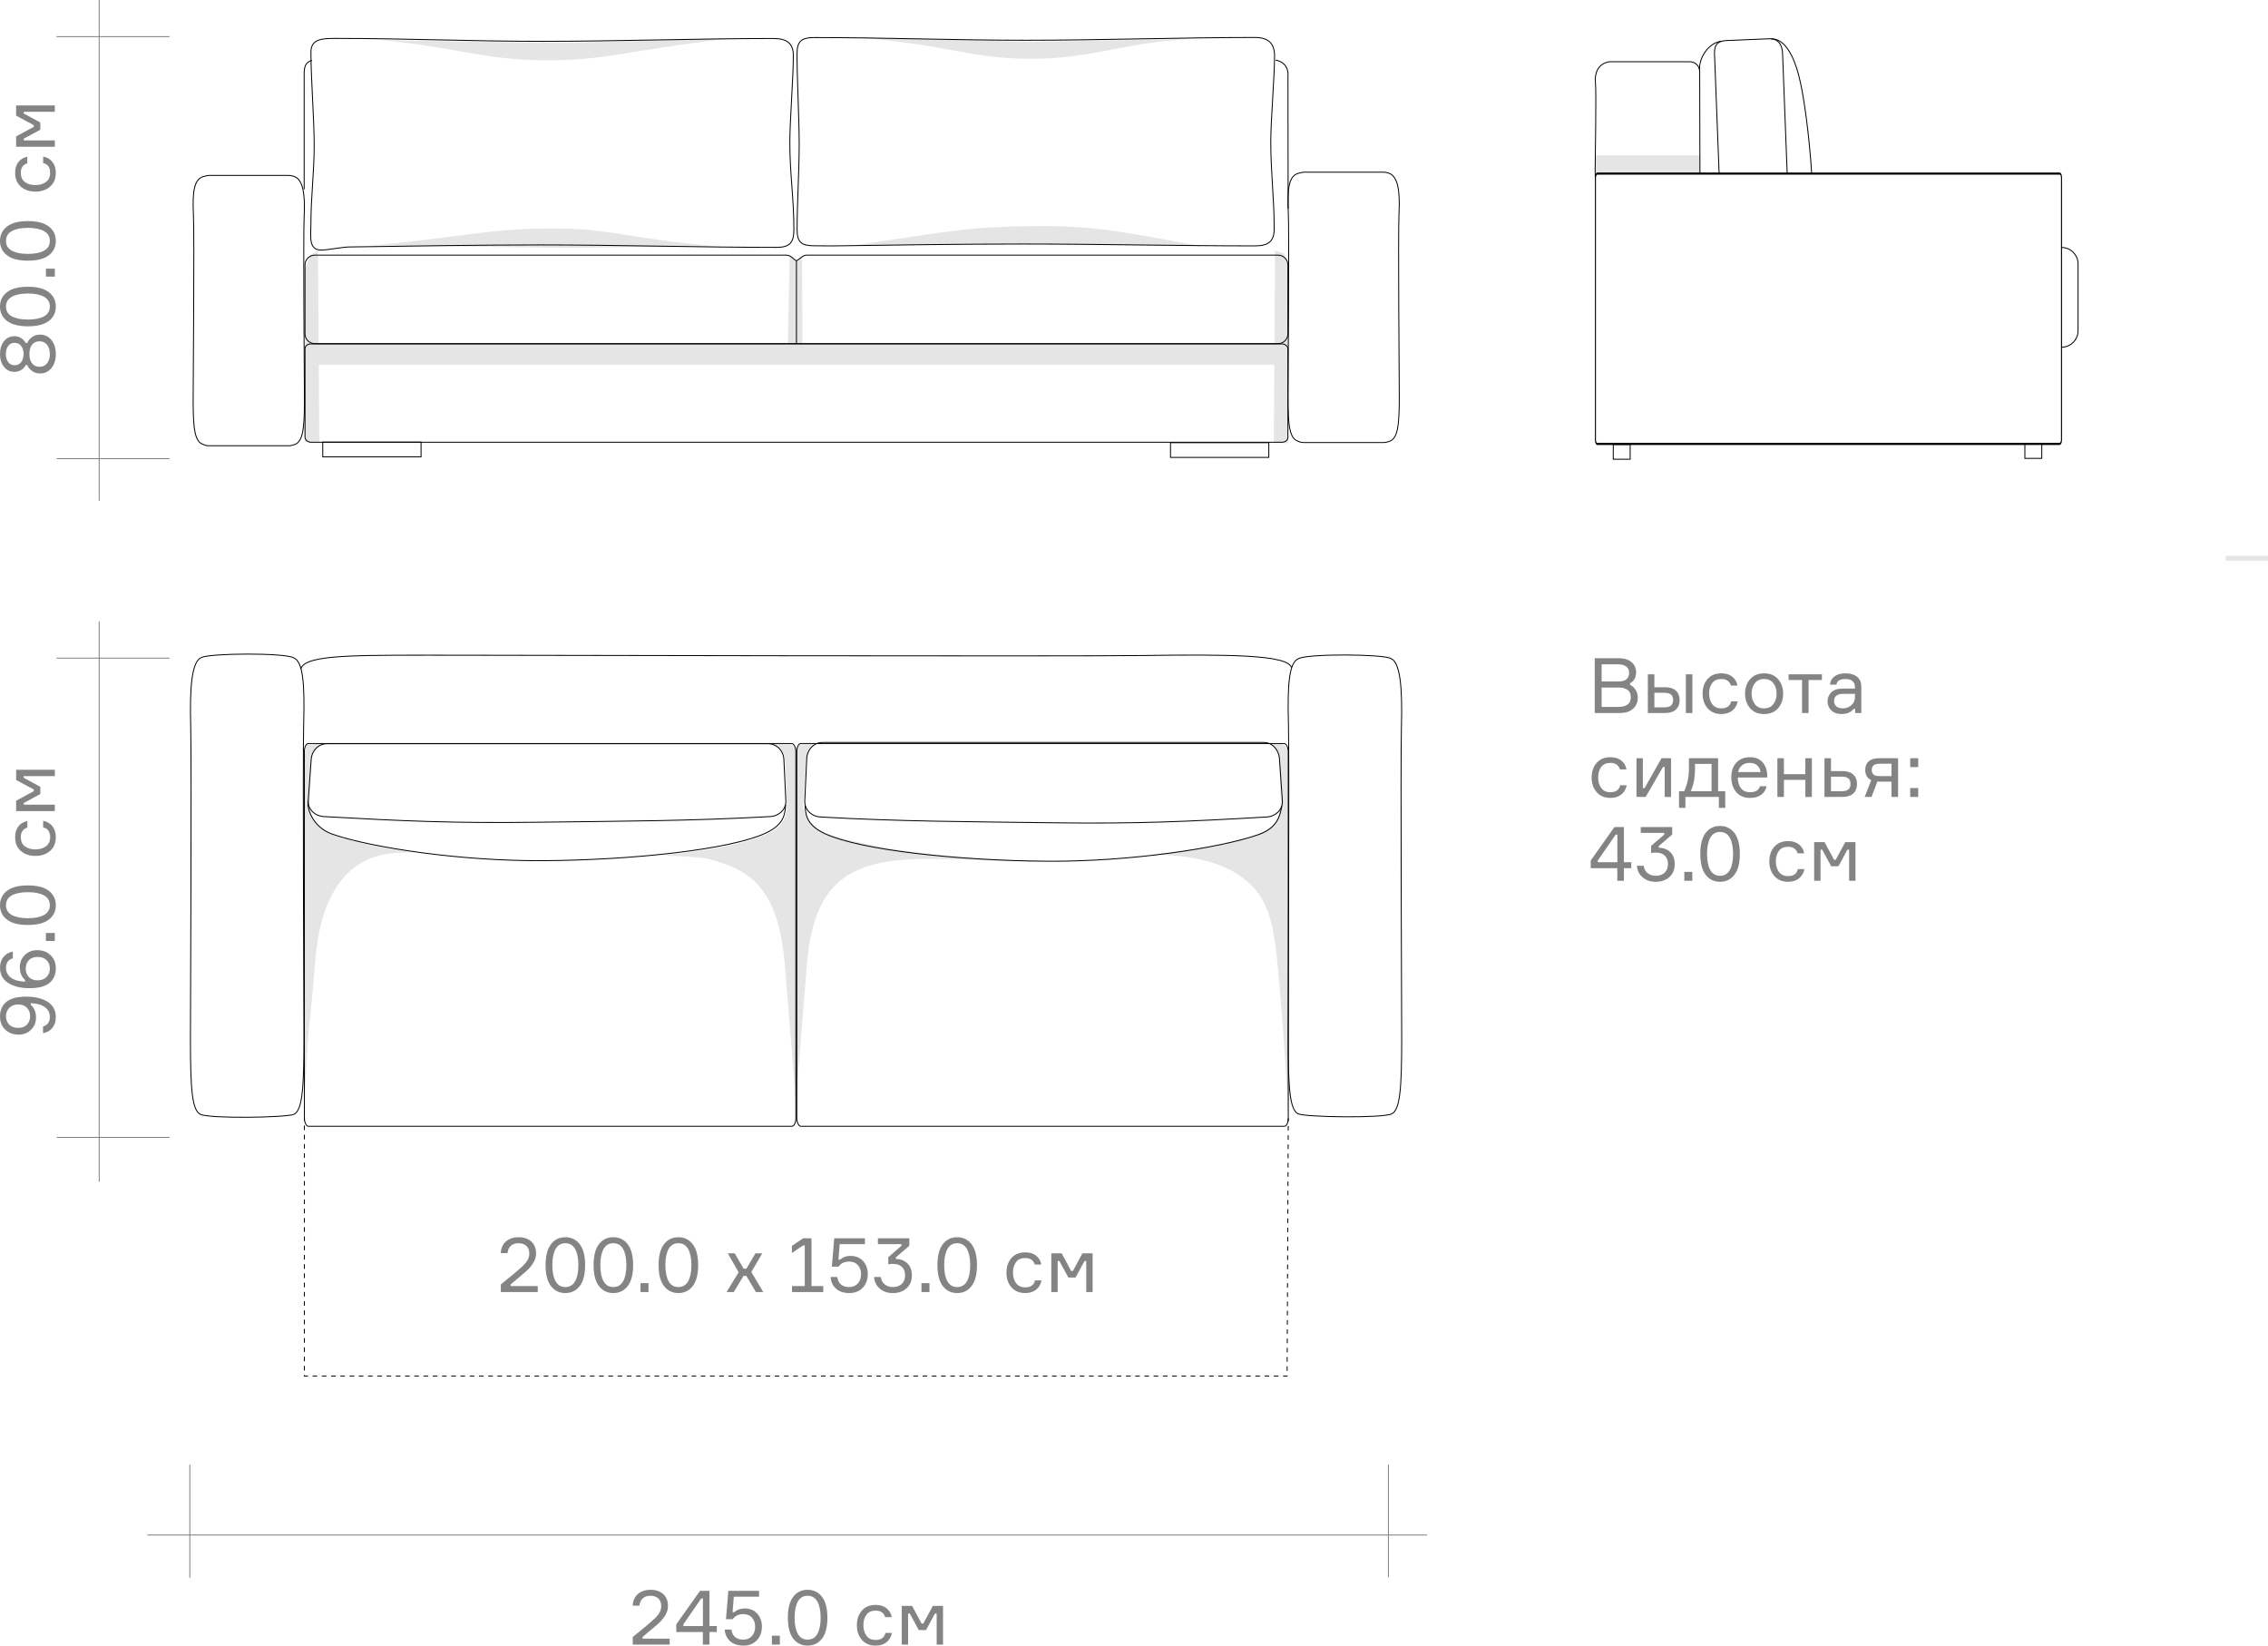 <?xml version="1.0" encoding="UTF-8"?>
<!DOCTYPE svg PUBLIC "-//W3C//DTD SVG 1.1//EN" "http://www.w3.org/Graphics/SVG/1.1/DTD/svg11.dtd">
<!-- Creator: CorelDRAW 2021.5 -->
<svg xmlns="http://www.w3.org/2000/svg" xml:space="preserve" width="259.624mm" height="188.339mm" version="1.1" shape-rendering="geometricPrecision" text-rendering="geometricPrecision" image-rendering="optimizeQuality" fill-rule="evenodd" clip-rule="evenodd"
viewBox="0 0 28410.62 20609.93"
 xmlns:xlink="http://www.w3.org/1999/xlink"
 xmlns:xodm="http://www.corel.com/coreldraw/odm/2003">
 <g id="Тени">
  <path fill="black" fill-opacity="0.102" d="M3950.24 12025.93c84.14,-1028.41 549.73,-1327.1 1045.72,-1345.69 52.81,-1.99 110.08,-3.71 170.82,-5.19 -416.4,-60.64 -768.48,-137.64 -988.16,-214.06 -247.74,-86.14 -324.19,-325.75 -302.84,-417.44l22.32 -531.82c4.55,-108.3 127.99,-197.54 157.05,-199.7l-211.55 15.68 -30.68 143.55 0 4312.33c64.68,-1167.36 55.11,-752.81 137.31,-1757.66zm4351.83 -1312.62c294.83,12.49 501.28,26.42 555.59,40.22 523.97,133.09 890.75,346.01 973.85,1330.15 37.71,446.7 137.83,1699.92 137.83,1699.92 0,0 114.35,-1385.62 137.64,-1696.54 113.51,-1516.13 1058.63,-1347.25 2523.55,-1300 156.84,5.04 330,-1.92 512.43,-13.67 -45.94,0.69 -91.8,1.2 -137.47,1.5 -1038.01,6.58 -2157.93,-164.22 -2640.06,-331.92 -247.74,-86.13 -324.19,-325.75 -302.84,-417.44l36.94 -518.16c5.48,-76.81 35.88,-154.48 98.84,-186.91l-174.28 2.87 -49.08 62.02 -62.71 -60.2 -255.64 -7.36c98.8,9.85 172.48,106.04 177.31,207.6l24.62 518.16c0.84,17.64 -0.98,34.6 -5.04,50.71l1.98 0.03c-9.76,97.91 -1.72,238.87 -251.16,354.35 -245.18,113.5 -728.92,204.66 -1302.29,264.67zm6117.12 -10.93c382.79,4.36 740.84,53.87 1017.02,207.54 511.75,284.81 529.19,711.93 600.19,1536.51 104.1,1208.77 101.46,1877.29 101.41,1232.36l-0.58 -4301.04 -70.97 -61.48 -133.14 4.11c48.15,35.96 84.58,121.98 87.66,186.98l24.62 518.16c0.84,17.64 -0.98,34.6 -5.04,50.71l1.99 0.03c-9.76,97.91 -1.72,238.87 -251.17,354.35 -255.05,118.06 -768.24,211.97 -1371.99,271.76z"/>
  <rect fill="#E6E6E6" x="27880.19" y="6961.26" width="530.42" height="63.3"/>
  <path fill="black" fill-opacity="0.102" d="M4748 502.4c966.68,82.18 1265.11,242.74 2038.6,251.51 824.45,9.35 1059.32,-125.75 2341.78,-269.62 -721.14,11.37 -1426.72,40.3 -2147.86,51.69l-2232.53 -33.58z"/>
  <path fill="black" fill-opacity="0.102" d="M10737.67 470.55c1198.5,96.9 1373.23,257.25 2146.73,265.66 824.43,9 1249.7,-235.57 2171.43,-251.44 -721.14,10.92 -1426.72,26.46 -2147.86,37.41l-2170.3 -51.64z"/>
  <polygon fill="black" fill-opacity="0.102" points="3821.41,3369.47 3888.45,3189.22 3983.72,3142.46 3991.47,4307.14 9868.65,4307.14 9893.27,3205.58 9976.87,3265.97 10047.48,3216.38 10051.06,4307.14 15964.54,4307.14 15972.09,3140.55 16083.41,3173.48 16134.7,3323.01 16138.05,5550.73 15956.46,5550.73 15962.84,4566.6 3993.19,4566.6 3999.65,5538.44 3818.06,5538.44 "/>
  <path fill="black" fill-opacity="0.102" d="M4635.81 3072.9c1038.01,-83.31 1435.44,-204.51 2208.95,-211.76 824.45,-7.73 947.35,122.52 2171.43,226.73 -721.14,-9.4 -1453.47,22.64 -2174.62,13.22l-2205.77 -28.19z"/>
  <path fill="black" fill-opacity="0.102" d="M10675.43 3075.85c1269.86,-185.52 1423.61,-230.6 2197.11,-243.24 824.42,-13.47 1084.02,55.68 2183.27,250.91 -721.13,-16.39 -1444.54,-10.94 -2165.69,-27.38l-2214.7 19.71z"/>
  <polygon fill="black" fill-opacity="0.102" points="19984.15,1945.44 21294.66,1945.44 21294.66,2173.89 19984.15,2173.89 "/>
 </g>
 <g id="Схема">
  <g id="_2238613603776">
   <path fill="none" stroke="black" stroke-width="11.58" stroke-miterlimit="22.926" d="M16260.17 13949.29c-102.94,-52.66 -123.52,-321.59 -123.52,-939.37 0,-249.04 15.68,-3501.67 3.41,-3935.77 -14.13,-504.16 8.15,-778.22 125.79,-824.99 116.59,-63.83 1051.02,-57.89 1154.24,-3.2 118.63,42.95 149.3,355.35 135.12,856.84 -12.22,431.88 3.38,3667.72 3.38,3915.49 0,614.52 -20.55,882.14 -124.38,931.47 -105.97,56.37 -1079.34,43.18 -1174.04,-0.47z"/>
   <path fill="none" stroke="black" stroke-width="11.58" stroke-miterlimit="22.926" d="M16178.23 8361.97c-41,-161.84 -777.13,-167.27 -1864.22,-152.22 -936.1,12.95 -7950,-3.65 -8487.06,-3.65 -1332.07,0 -2000.4,-19.64 -2058.87,171.21"/>
   <path fill="none" stroke="black" stroke-width="11.58" stroke-miterlimit="22.926" d="M3683.91 13955.06c102.95,-52.81 123.52,-322.54 123.52,-942.15 0,-249.77 -15.68,-3512 -3.4,-3947.37 14.13,-505.64 -8.16,-780.52 -125.8,-827.43 -116.59,-64.02 -1051.01,-58.06 -1154.24,-3.21 -118.63,43.08 -149.3,356.4 -135.11,859.36 12.22,433.16 -3.39,3678.54 -3.39,3927.05 0,616.33 20.56,884.74 124.39,934.22 105.96,56.53 1079.34,43.31 1174.03,-0.47z"/>
   <rect fill="none" stroke="black" stroke-width="11.58" stroke-miterlimit="22.926" x="9981.41" y="9312.16" width="6156.4" height="4793.74" rx="50.73" ry="99.87"/>
   <rect fill="none" stroke="black" stroke-width="11.58" stroke-miterlimit="22.926" x="3812.94" y="9312.05" width="6156.4" height="4793.85" rx="50.73" ry="99.88"/>
   <polyline fill="none" stroke="black" stroke-width="11.58" stroke-miterlimit="22.926" stroke-dasharray="57.888 57.888" points="3812.92,13980.67 3812.44,17234.56 16123.21,17234.56 16137.84,14006.06 "/>
   <path fill="none" stroke="black" stroke-width="11.58" stroke-miterlimit="22.926" d="M9840.92 10080.64c-9.76,97.9 -1.71,238.87 -251.16,354.35 -442.8,204.98 -1663.64,337.22 -2785.69,344.29 -1038.01,6.55 -2157.91,-164.23 -2640.06,-331.93 -247.74,-86.14 -324.19,-325.76 -302.83,-417.45"/>
   <path fill="none" stroke="black" stroke-width="11.58" stroke-miterlimit="22.926" d="M10084.25 10087.41c9.75,97.9 1.71,238.87 251.15,354.35 442.8,204.98 1663.64,337.22 2785.71,344.29 1038,6.55 2157.91,-164.23 2640.06,-331.93 247.73,-86.14 271.88,-242.19 296.51,-358.66"/>
   <path fill="none" stroke="black" stroke-width="11.58" stroke-miterlimit="22.926" d="M4095.11 9314.73l5527.24 0c108.35,0 191.87,88.87 197.01,197.01l24.62 518.16c5.14,108.15 -88.77,192.05 -197.01,197 -998.05,56.04 -1818.18,56.52 -2906.22,70.87 -1061.37,14 -1707.73,-15.27 -2682.58,-70.87 -108.24,-4.95 -204.71,-88.91 -197.01,-197l36.93 -518.16c7.71,-108.09 88.66,-197.01 197.01,-197.01z"/>
   <path fill="none" stroke="black" stroke-width="11.58" stroke-miterlimit="22.926" d="M15830.05 9298.9l-5527.23 0c-108.36,0 -191.87,90.91 -197.01,201.52l-24.63 530.04c-5.14,110.62 88.78,196.45 197.01,201.52 998.06,57.32 1818.18,57.81 2906.23,72.48 1061.36,14.32 1707.72,-15.62 2682.58,-72.48 108.23,-5.07 204.71,-90.95 197.01,-201.52l-36.94 -530.04c-7.7,-110.57 -88.65,-201.52 -197.01,-201.52z"/>
  </g>
  <g id="_2238613619232">
   <path fill="none" stroke="black" stroke-width="11.58" stroke-miterlimit="22.926" d="M17325.31 2156.4l-985.09 0c-21.67,0 -50.11,7.46 -69.79,12.54 -123.81,27.31 -147.26,188.84 -132.34,486.01 12.84,255.86 -3.6,2173.08 -3.6,2319.87 0,364.11 21.62,522.66 130.39,552.73 26.18,10.34 31.54,14.86 75.35,14.86l985.09 0c42.34,0 46.57,-6.4 72.83,-12.78 108.74,-29.94 130.39,-187.65 130.39,-549.9 0,-146.03 -16.44,-2053.33 -3.6,-2307.88 14.92,-295.61 -17.31,-479.74 -141.13,-506.92 -20.97,-6.8 -34.37,-8.54 -58.48,-8.54z"/>
   <path fill="none" stroke="black" stroke-width="11.58" stroke-miterlimit="22.926" d="M3943.56 3195.47c1962.43,0 3924.84,0 5887.27,0 81.36,-5.81 97.37,47.01 146.05,70.52 45.94,-23.51 81.74,-75.21 137.85,-70.52l5895.39 0c67.7,0 123.11,55.43 123.11,123.12l0 861.9c0,67.73 -55.4,123.14 -123.11,123.14l-12066.55 0c-67.74,0 -123.13,-55.42 -123.13,-123.14l0 -861.9c0,-67.69 55.39,-123.12 123.13,-123.12z"/>
   <rect fill="none" stroke="black" stroke-width="11.58" stroke-miterlimit="22.926" x="3820.64" y="4307.15" width="12312.8" height="1231.28" rx="71.67" ry="61.57"/>
   <rect fill="none" stroke="black" stroke-width="11.58" stroke-miterlimit="22.926" x="4043.04" y="5536.56" width="1231.28" height="184.69"/>
   <rect fill="none" stroke="black" stroke-width="11.58" stroke-miterlimit="22.926" x="14662.66" y="5544.12" width="1231.28" height="184.69"/>
   <path fill="none" stroke="black" stroke-width="11.58" stroke-miterlimit="22.926" d="M3810.07 2371.27l0 -1433.43c-2.92,-115.94 27.13,-163.38 99.17,-180.8m12069.58 -4.29c116.53,21.9 166.45,105.99 155.12,211.83l2.29 1649.3"/>
   <path fill="none" stroke="black" stroke-width="11.58" stroke-miterlimit="22.926" d="M4197.63 480.99c902.01,0 1703.53,36.52 2605.53,36.52 914.21,0 1966.3,-35.52 2880.5,-35.52 166.49,0 254.18,53.05 254.18,215.58 0,280.6 -43.76,809.5 -43.76,1090.09 0,393.53 50.72,691.52 50.72,1085.04 0,162.54 -48.44,225.35 -214.93,225.35 -962.93,0 -1997.62,-30.53 -2960.51,-30.53 -798.92,0 -1609.73,14.77 -2408.61,25.68 -54.34,0.73 -279.77,39.47 -334.14,39.47 -166.51,0 -131.7,-171.3 -131.7,-333.84 0,-340.03 40.88,-636.32 40.88,-976.36 0,-334.09 -40.88,-836.02 -40.88,-1170.1 0,-162.57 136.23,-171.38 302.72,-171.38z"/>
   <line fill="none" stroke="black" stroke-width="11.58" stroke-miterlimit="22.926" x1="9977.05" y1="4307.14" x2="9976.86" y2= "3265.96" />
   <path fill="none" stroke="black" stroke-width="11.58" stroke-miterlimit="22.926" d="M10205.21 470.31c894.32,0 1754.69,33.73 2649.01,33.73 906.4,0 1955.47,-34.88 2861.86,-34.88 165.09,0 249.76,66.64 249.76,229.17 0,280.6 -47.05,795.26 -47.05,1075.85 0,393.53 42.54,699.62 42.54,1093.14 0,162.54 -79.14,212.24 -244.2,212.24 -954.68,0 -1943.03,-23.47 -2897.72,-23.47 -792.1,0 -1594.68,12.73 -2386.76,23.64 -53.88,0.73 -172.29,-1.39 -226.2,-1.39 -165.09,0 -221.26,-40.12 -221.26,-202.64 0,-340.03 26.12,-726.66 26.12,-1066.69 0,-334.09 -26.93,-799.63 -26.93,-1133.71 0,-162.54 55.78,-204.98 220.84,-204.98z"/>
   <path fill="none" stroke="black" stroke-width="11.58" stroke-miterlimit="22.926" d="M3610.4 2196.77l-985.09 0c-21.68,0 -50.11,7.47 -69.79,12.54 -123.82,27.32 -147.26,188.84 -132.36,486.01 12.85,255.86 -3.59,2173.08 -3.59,2319.87 0,364.11 21.61,522.66 130.37,552.73 26.18,10.34 31.55,14.86 75.36,14.86l985.09 0c42.34,0 46.56,-6.4 72.83,-12.78 108.73,-29.94 130.39,-187.64 130.39,-549.9 0,-146.03 -16.45,-2053.32 -3.6,-2307.88 14.92,-295.61 -17.31,-479.74 -141.13,-506.92 -20.97,-6.8 -34.38,-8.54 -58.48,-8.54z"/>
  </g>
  <g id="_2238613620576">
   <path fill="none" stroke="black" stroke-width="11.58" stroke-miterlimit="22.926" d="M25821.92 3099.43l3.18 0c113.42,0 206.21,92.79 206.21,206.21l0 836.59c0,113.44 -92.79,206.22 -206.21,206.22"/>
   <rect fill="none" stroke="black" stroke-width="11.58" stroke-miterlimit="22.926" x="25365.02" y="5556.11" width="211.76" height="184.69"/>
   <rect fill="none" stroke="black" stroke-width="11.58" stroke-miterlimit="22.926" x="20209.06" y="5566.83" width="211.76" height="184.69"/>
   <path fill="none" stroke="black" stroke-width="11.58" stroke-miterlimit="22.926" d="M21535.08 2173.9l-54.4 -1411c-4.74,-123.63 -29.67,-247.85 146.78,-255.16l520.74 -21.66c46.81,-1.94 174.2,-5.85 181.65,187.64l57.79 1500.17"/>
   <path fill="none" stroke="black" stroke-width="11.58" stroke-miterlimit="22.926" d="M21567.8 516.41c-159.99,12.79 -297.88,210.8 -276.22,379.59"/>
   <path fill="none" stroke="black" stroke-width="11.58" stroke-miterlimit="22.926" d="M22186.07 486.43c228.74,-7.73 327.94,388.37 347.3,463.18 103.41,399.58 157.89,1145.6 161.03,1224.29"/>
   <rect fill="none" stroke="black" stroke-width="11.58" stroke-miterlimit="22.926" transform="matrix(2.19499E-14 -2.308 1.114 8.21336E-14 19985.6 5559.91)" width="1467.08" height="5240.86" rx="21.34" ry="21.34"/>
   <path fill="none" fill-rule="nonzero" stroke="black" stroke-width="11.58" stroke-miterlimit="22.926" d="M19985.63 2231.62c-5.3,-16.44 -1.5,-89.84 -3.63,-119.23 0,-68.3 16.36,-960.24 3.6,-1079.2 -12.54,-116.84 32.7,-221.4 145.17,-253.13 14.94,-6.47 35.36,-7.15 52.61,-7.15l19.28 0 965.81 0c67.73,0 122.94,55.4 123.11,123.1l3.07 1277.89"/>
  </g>
 </g>
 <g id="Шрифт">
  <path fill="#666666" fill-rule="nonzero" fill-opacity="0.8" d="M20420.02 8557.01l0 21.16c28.86,13.47 52.1,34.62 69.74,63.48 17.63,28.86 26.45,60.6 26.45,95.23 0,57.71 -19.87,104.36 -59.64,139.96 -39.76,35.59 -97.47,53.38 -173.13,53.38l-306.84 0 0 -686.78 299.14 0c69.9,0 123.93,16.51 162.08,49.54 38.16,33.03 57.23,74.54 57.23,124.56 0,66.05 -25,112.54 -75.03,139.47zm-356.85 -236.62l0 214.5 210.65 0c89.13,0 133.7,-36.56 133.7,-109.66 0,-35.91 -12.83,-62.36 -38.48,-79.36 -25.65,-16.99 -58.04,-25.49 -97.15,-25.49l-208.73 0zm0 532.88l214.49 0c44.25,0 80.47,-9.45 108.7,-28.38 28.21,-18.92 42.32,-50.5 42.32,-94.74 0,-41.68 -13.94,-71.98 -41.84,-90.89 -27.89,-18.92 -63.97,-28.38 -108.22,-28.38l-215.46 0 0 242.39zm579.05 -407.83l81.76 0 0 161.6 133.7 0c58.36,0 103.4,14.11 135.15,42.32 31.75,28.22 47.61,67.66 47.61,118.32 0,51.3 -15.87,91.22 -47.61,119.75 -31.75,28.54 -76.79,42.81 -135.15,42.81l-215.46 0 0 -484.79zm81.76 230.85l0 182.75 122.16 0c40.4,0 69.26,-7.69 86.57,-23.08 17.31,-15.39 25.97,-38.16 25.97,-68.3 0,-30.14 -8.66,-52.9 -25.97,-68.3 -17.31,-15.39 -46.17,-23.08 -86.57,-23.08l-122.16 0zm394.37 -230.85l81.76 0 0 484.79 -81.76 0 0 -484.79zm567.5 338.58l81.77 0c-9.62,48.74 -32.23,87.38 -67.81,115.91 -35.59,28.54 -80.96,42.81 -136.11,42.81 -73.1,0 -130.66,-23.89 -172.66,-71.67 -42,-47.77 -63,-108.85 -63,-183.24 0,-75.03 20.84,-136.26 62.52,-183.71 41.68,-47.46 99.4,-71.18 173.14,-71.18 55.79,0 101.16,13.95 136.11,41.85 34.94,27.89 56.59,64.92 64.92,111.09l-81.76 0c-17.32,-54.51 -57.08,-81.76 -119.28,-81.76 -51.94,0 -90.58,17.15 -115.91,51.45 -25.32,34.31 -37.99,77.76 -37.99,130.34 0,53.22 12.83,97.47 38.48,132.74 25.65,35.27 64.13,52.9 115.43,52.9 67.98,0 108.7,-29.17 122.16,-87.53zm238.07 -278.94c42.64,-48.09 100.84,-72.15 174.58,-72.15 73.74,0 131.94,24.05 174.57,72.15 42.64,48.09 63.97,109.01 63.97,182.75 0,73.74 -21.33,134.66 -63.97,182.76 -42.63,48.09 -100.83,72.15 -174.57,72.15 -73.74,0 -131.94,-24.05 -174.58,-72.15 -42.64,-48.09 -63.96,-109.01 -63.96,-182.76 0,-73.73 21.32,-134.65 63.96,-182.75zm58.19 313.09c26.93,35.59 65.72,53.38 116.39,53.38 50.66,0 89.45,-17.79 116.39,-53.38 26.93,-35.59 40.39,-79.04 40.39,-130.34 0,-51.29 -13.46,-94.74 -40.39,-130.33 -26.94,-35.59 -65.73,-53.38 -116.39,-53.38 -50.67,0 -89.46,17.79 -116.39,53.38 -26.93,35.59 -40.4,79.04 -40.4,130.33 0,51.3 13.47,94.76 40.4,130.34zm423.23 -301.56l0 -71.17 417.45 0 0 71.17 -167.36 0 0 413.61 -81.77 0 0 -413.61 -168.33 0zm833.94 413.61l0 -50.98 -21.15 0c-33.35,42.33 -83.69,63.49 -151.02,63.49 -53.22,0 -95.54,-15.4 -126.96,-46.17 -31.43,-30.78 -47.13,-67.98 -47.13,-111.59 0,-44.24 15.39,-82.07 46.17,-113.5 30.78,-31.42 77.27,-47.13 139.47,-47.13l157.75 0 0 -19.24c0,-30.78 -9.62,-55.31 -28.86,-73.58 -19.24,-18.27 -49.06,-27.41 -89.46,-27.41 -70.54,0 -108.05,23.41 -112.54,70.21l-81.77 0c3.21,-44.24 22.29,-78.87 57.23,-103.88 34.95,-25 80,-37.51 135.15,-37.51 62.2,0 111.1,14.43 146.69,43.29 35.59,28.86 53.38,70.21 53.38,124.08l0 329.92 -76.95 0zm-151.98 -58.68c40.4,0 75.35,-13.31 104.84,-39.92 29.5,-26.61 44.25,-59.15 44.25,-97.62l0 -44.25 -145.25 0c-77.6,0 -116.39,30.78 -116.39,92.35 0,27.57 9.78,49.37 29.34,65.41 19.56,16.03 47.3,24.04 83.2,24.04zm-2791.37 962.93l81.77 0c-9.62,48.74 -32.23,87.38 -67.81,115.91 -35.59,28.54 -80.96,42.81 -136.11,42.81 -73.1,0 -130.66,-23.89 -172.66,-71.67 -42,-47.77 -63,-108.85 -63,-183.24 0,-75.03 20.84,-136.26 62.52,-183.71 41.68,-47.46 99.4,-71.18 173.14,-71.18 55.79,0 101.16,13.95 136.11,41.85 34.94,27.89 56.59,64.92 64.92,111.09l-81.76 0c-17.32,-54.51 -57.08,-81.76 -119.28,-81.76 -51.94,0 -90.58,17.15 -115.91,51.45 -25.32,34.31 -37.99,77.76 -37.99,130.34 0,53.22 12.83,97.47 38.48,132.74 25.65,35.27 64.13,52.9 115.43,52.9 67.98,0 108.7,-29.17 122.16,-87.53zm319.35 146.21l-115.43 0 0 -484.79 79.83 0 0 375.14 21.16 0 212.58 -375.14 119.27 0 0 484.79 -79.83 0 0 -375.14 -21.16 0 -216.42 375.14zm907.04 -71.18l89.46 0 0 208.74 -79.84 0 0 -137.55 -419.38 0 0 137.55 -79.83 0 0 -208.74 64.44 0c39.76,-84.64 59.64,-178.26 59.64,-280.86l0 -132.74 365.51 0 0 413.6zm-81.76 0l0 -342.43 -207.76 0 0 61.57c0,109.65 -17.64,203.28 -52.91,280.86l260.67 0zm697.36 -200.07l0 27.9 -369.37 0c1.29,58.35 15.07,103.72 41.36,136.1 26.3,32.39 64.13,48.58 113.5,48.58 66.69,0 107.73,-25 123.12,-75.03l82.72 0c-8.33,43.61 -30.29,78.88 -65.89,105.81 -35.59,26.93 -82.24,40.4 -139.95,40.4 -73.74,0 -131.46,-24.05 -173.14,-72.15 -41.68,-48.09 -62.52,-110.61 -62.52,-187.56 0,-75.67 20.84,-136.26 62.52,-181.8 41.68,-45.53 98.76,-68.3 171.21,-68.3 68.61,0 121.52,21.65 158.72,64.92 37.18,43.29 56.42,97 57.71,161.11zm-218.35 -154.85c-41.68,0 -75.04,10.74 -100.04,32.22 -25,21.48 -40.4,48.9 -46.17,82.25l279.9 0c-2.56,-32.71 -15.7,-59.96 -39.43,-81.77 -23.74,-21.8 -55.15,-32.7 -94.26,-32.7zm777.19 426.11l-81.76 0 0 -213.54 -268.37 0 0 213.54 -81.76 0 0 -484.79 81.76 0 0 200.07 268.37 0 0 -200.07 81.76 0 0 484.79zm838.76 -484.79l241.44 0 0 484.79 -82.72 0 0 -191.41 -147.17 0c-12.83,0 -22.76,-0.32 -29.82,-0.96l-73.1 192.38 -85.61 0 81.76 -210.65c-50.01,-23.72 -75.03,-66.05 -75.03,-126.97 0,-46.8 14.59,-83.04 43.77,-108.69 29.17,-25.65 71.34,-38.48 126.48,-38.48zm158.72 69.26l-150.06 0c-35.27,0 -60.27,6.73 -75.03,20.2 -14.75,13.46 -22.12,33.02 -22.12,58.67 0,25.02 7.36,43.93 22.12,56.75 14.75,12.83 39.76,19.24 75.03,19.24l150.06 0 0 -154.85zm-2495.11 1465.99l-100.04 0 0 -111.57 100.04 0 0 111.57zm167.36 -599.25c44.89,-58.36 104.84,-87.53 179.87,-87.53 75.04,0 135.15,29.34 180.36,88.01 45.21,58.68 67.8,146.05 67.8,262.11 0,116.07 -22.6,203.28 -67.8,261.64 -45.22,58.35 -105.33,87.53 -180.36,87.53 -75.03,0 -134.98,-29.18 -179.87,-87.53 -44.89,-58.36 -67.33,-145.56 -67.33,-261.64 0,-116.71 22.44,-204.24 67.33,-262.59zm57.71 464.1c26.93,48.41 67.66,72.63 122.16,72.63 54.51,0 95.39,-24.22 122.65,-72.63 27.25,-48.41 40.87,-115.58 40.87,-201.52 0,-86.57 -13.62,-154.06 -40.87,-202.47 -27.26,-48.42 -68.14,-72.63 -122.65,-72.63 -54.5,0 -95.23,24.21 -122.16,72.63 -26.93,48.41 -40.39,115.9 -40.39,202.47 0,85.94 13.46,153.1 40.39,201.52zm1097.51 -11.06l81.77 0c-9.62,48.74 -32.23,87.38 -67.81,115.91 -35.59,28.54 -80.96,42.81 -136.11,42.81 -73.1,0 -130.66,-23.89 -172.66,-71.67 -42,-47.77 -63,-108.85 -63,-183.24 0,-75.03 20.84,-136.26 62.52,-183.71 41.68,-47.46 99.4,-71.18 173.14,-71.18 55.79,0 101.16,13.95 136.11,41.85 34.94,27.89 56.59,64.92 64.92,111.09l-81.76 0c-17.32,-54.51 -57.08,-81.76 -119.28,-81.76 -51.94,0 -90.58,17.15 -115.91,51.45 -25.32,34.31 -37.99,77.76 -37.99,130.34 0,53.22 12.83,97.47 38.48,132.74 25.65,35.27 64.13,52.9 115.43,52.9 67.98,0 108.7,-29.17 122.16,-87.53zm203.92 146.21l0 -484.79 129.85 0 119.28 221.23 21.15 0 119.28 -221.23 127.92 0 0 484.79 -79.83 0 0 -389.56 -21.16 0 -112.54 207.76 -90.42 0 -112.54 -207.76 -21.16 0 0 389.56 -79.83 0zm210.64 -1535.25l0 161.6 143.32 0c58.36,0 103.4,14.11 135.15,42.32 31.75,28.22 47.61,67.66 47.61,118.32 0,51.3 -15.87,91.22 -47.61,119.75 -31.75,28.54 -76.79,42.81 -135.15,42.81l-225.08 0 0 -484.79 81.76 0zm0 413.6l131.78 0c40.4,0 69.26,-7.69 86.57,-23.08 17.31,-15.39 25.97,-38.16 25.97,-68.3 0,-30.14 -8.66,-52.9 -25.97,-68.3 -17.31,-15.39 -46.17,-23.08 -86.57,-23.08l-131.78 0 0 182.75zm1092.7 71.18l-100.04 0 0 -111.57 100.04 0 0 111.57zm0 -373.21l-100.04 0 0 -111.57 100.04 0 0 111.57zm-3686.89 1190.89l92.35 0 0 75.04 -92.35 0 0 157.74 -82.72 0 0 -157.74 -332.81 0 0 -96.19 297.22 -419.38 118.3 0 0 440.53zm-327.03 0l245.28 0 0 -345.31 -21.16 0 -224.11 324.15 0 21.15zm538.65 -440.53l393.41 0 0 94.26 -168.34 144.28 0 20.2c59.64,1.28 107.9,19.87 144.76,55.79 36.88,35.9 55.31,85.61 55.31,149.09 0,68.61 -22.12,122.8 -66.37,162.56 -44.24,39.76 -101.31,59.64 -171.21,59.64 -67.33,0 -122.47,-18.92 -165.44,-56.75 -42.96,-37.84 -66.37,-85.94 -70.22,-144.28l84.64 0c3.85,37.83 19.72,68.3 47.61,91.37 27.89,23.09 62.36,34.63 103.4,34.63 46.81,0 84.01,-13.15 111.59,-39.44 27.57,-26.3 41.35,-62.2 41.35,-107.73 0,-44.89 -13.14,-79.99 -39.44,-105.33 -26.29,-25.33 -63.8,-37.99 -112.54,-37.99 -23.72,0 -43.28,1.93 -58.68,5.77l0 -89.45 164.48 -142.36 0 -21.16 -294.33 0 0 -73.1z"/>
  <path fill="#666666" fill-rule="nonzero" fill-opacity="0.8" d="M8009.91 20109.75l-84.64 0c3.84,-64.76 26.45,-114.14 67.81,-148.12 41.35,-33.99 93.45,-50.98 156.3,-50.98 65.41,0 118.15,17.79 158.22,53.39 40.08,35.59 60.12,86.08 60.12,151.49 0,79.51 -49.69,160.63 -149.09,243.35l-169.29 142.36 0 21.16 339.54 0 0 75.03 -462.66 0 0 -95.23 99.07 -80.8c61.57,-49.37 112.54,-92.65 152.94,-129.85 15.39,-13.46 27.74,-25 37.03,-34.62 9.3,-9.62 19.88,-22.29 31.75,-37.99 11.86,-15.71 20.84,-32.23 26.93,-49.54 6.1,-17.31 9.14,-35.27 9.14,-53.86 0,-41.68 -12.18,-73.74 -36.55,-96.19 -24.37,-22.44 -57.4,-33.67 -99.08,-33.67 -39.11,0 -70.69,10.42 -94.74,31.26 -24.04,20.84 -38.31,51.78 -42.8,92.82zm877.22 254.9l92.35 0 0 75.04 -92.35 0 0 157.74 -82.72 0 0 -157.74 -332.81 0 0 -96.19 297.22 -419.38 118.3 0 0 440.53zm-327.03 0l245.28 0 0 -345.31 -21.16 0 -224.11 324.15 0 21.15zm1209.08 232.78l-100.04 0 0 -111.57 100.04 0 0 111.57zm167.36 -599.25c44.89,-58.36 104.84,-87.53 179.87,-87.53 75.04,0 135.15,29.34 180.36,88.01 45.21,58.68 67.8,146.05 67.8,262.11 0,116.07 -22.6,203.28 -67.8,261.64 -45.22,58.35 -105.33,87.53 -180.36,87.53 -75.03,0 -134.98,-29.18 -179.87,-87.53 -44.89,-58.36 -67.33,-145.56 -67.33,-261.64 0,-116.71 22.44,-204.24 67.33,-262.59zm57.71 464.1c26.93,48.41 67.66,72.63 122.16,72.63 54.51,0 95.39,-24.22 122.65,-72.63 27.25,-48.41 40.87,-115.58 40.87,-201.52 0,-86.57 -13.62,-154.06 -40.87,-202.47 -27.26,-48.42 -68.14,-72.63 -122.65,-72.63 -54.5,0 -95.23,24.21 -122.16,72.63 -26.93,48.41 -40.39,115.9 -40.39,202.47 0,85.94 13.46,153.1 40.39,201.52zm1097.51 -11.06l81.77 0c-9.62,48.74 -32.23,87.38 -67.81,115.91 -35.59,28.54 -80.96,42.81 -136.11,42.81 -73.1,0 -130.66,-23.89 -172.66,-71.67 -42,-47.77 -63,-108.85 -63,-183.24 0,-75.03 20.84,-136.26 62.52,-183.71 41.68,-47.46 99.4,-71.18 173.14,-71.18 55.79,0 101.16,13.95 136.11,41.85 34.94,27.89 56.59,64.92 64.92,111.09l-81.76 0c-17.32,-54.51 -57.08,-81.76 -119.28,-81.76 -51.94,0 -90.58,17.15 -115.91,51.45 -25.32,34.31 -37.99,77.76 -37.99,130.34 0,53.22 12.83,97.47 38.48,132.74 25.65,35.27 64.13,52.9 115.43,52.9 67.98,0 108.7,-29.17 122.16,-87.53zm203.92 146.21l0 -484.79 129.85 0 119.28 221.23 21.15 0 119.28 -221.23 127.92 0 0 484.79 -79.83 0 0 -389.56 -21.16 0 -112.54 207.76 -90.42 0 -112.54 -207.76 -21.16 0 0 389.56 -79.83 0zm-1968.01 -453.04c65.41,0 117.83,21.48 157.26,64.44 39.44,42.96 59.16,96.51 59.16,160.63 0,72.46 -21.32,130.66 -63.96,174.58 -42.64,43.93 -98.27,65.89 -166.89,65.89 -71.17,0 -127.12,-18.6 -167.84,-55.79 -40.72,-37.2 -63,-85.61 -66.85,-145.25l83.68 0c5.13,41.04 20.53,72.3 46.18,93.78 25.64,21.48 59.31,32.23 100.99,32.23 44.89,0 81.12,-14.6 108.69,-43.77 27.58,-29.17 41.36,-68.45 41.36,-117.82 0,-46.81 -13.31,-84.81 -39.92,-113.98 -26.61,-29.18 -62.35,-43.77 -107.24,-43.77 -60.28,0 -104.84,21.16 -133.7,63.48l-84.64 0 29.81 -354.93 384.76 0 0 73.1 -316.46 0 -15.39 194.3 21.16 0c34.62,-31.43 77.9,-47.13 129.85,-47.13z"/>
  <path fill="#666666" fill-rule="nonzero" fill-opacity="0.8" d="M321.26 4295.51l21.16 0c8.98,-26.29 27.74,-50.34 56.27,-72.14 28.54,-21.8 63.33,-32.71 104.36,-32.71 56.43,0 103.25,22.29 140.44,66.85 37.18,44.57 55.79,103.4 55.79,176.51 0,73.1 -18.6,131.94 -55.79,176.5 -37.2,44.57 -84.01,66.85 -140.44,66.85 -40.39,0 -75.03,-10.9 -103.88,-32.7 -28.86,-21.81 -47.77,-45.85 -56.75,-72.15l-21.16 0c-8.97,21.16 -25.97,40.57 -50.97,58.19 -25.02,17.64 -55.15,26.45 -90.42,26.45 -53.23,0 -96.51,-20.84 -129.85,-62.52 -33.34,-41.68 -50.02,-95.23 -50.02,-160.63 0,-65.41 16.68,-118.95 50.02,-160.63 33.34,-41.68 76.62,-62.53 129.85,-62.53 33.99,0 63.81,8.98 89.46,26.93 25.65,17.96 42.96,37.2 51.94,57.71zm-218.83 37.99c-19.56,26.61 -29.34,60.12 -29.34,100.52 0,40.4 9.78,73.9 29.34,100.51 19.57,26.61 46.65,39.92 81.28,39.92 34.62,0 61.88,-13.31 81.76,-39.92 19.88,-26.61 29.82,-60.11 29.82,-100.51 0,-40.4 -9.94,-73.91 -29.82,-100.52 -19.87,-26.61 -47.13,-39.91 -81.76,-39.91 -34.63,0 -61.72,13.3 -81.28,39.91zm486.71 217.39c23.41,-28.54 35.12,-67.5 35.12,-116.87 0,-49.37 -11.71,-88.33 -35.12,-116.87 -23.41,-28.54 -54.66,-42.8 -93.78,-42.8 -39.76,0 -70.86,14.11 -93.3,42.32 -22.44,28.21 -33.67,67.33 -33.67,117.35 0,50.02 11.23,89.13 33.67,117.34 22.44,28.22 53.54,42.33 93.3,42.33 39.12,0 70.37,-14.27 93.78,-42.8zm-48.58 -2509.07l0 -81.77c48.74,9.62 87.38,32.23 115.91,67.81 28.54,35.59 42.81,80.96 42.81,136.11 0,73.1 -23.89,130.66 -71.67,172.66 -47.77,42 -108.85,63 -183.24,63 -75.03,0 -136.26,-20.84 -183.71,-62.52 -47.46,-41.68 -71.18,-99.4 -71.18,-173.14 0,-55.79 13.95,-101.16 41.85,-136.11 27.89,-34.94 64.92,-56.59 111.09,-64.92l0 81.76c-54.51,17.32 -81.76,57.08 -81.76,119.28 0,51.94 17.15,90.58 51.45,115.91 34.31,25.32 77.76,37.99 130.34,37.99 53.22,0 97.47,-12.83 132.74,-38.48 35.27,-25.65 52.9,-64.13 52.9,-115.43 0,-67.98 -29.17,-108.7 -87.53,-122.16zm146.21 -203.92l-484.79 0 0 -129.85 221.23 -119.28 0 -21.15 -221.23 -119.28 0 -127.92 484.79 0 0 79.83 -389.56 0 0 21.16 207.76 112.54 0 90.42 -207.76 112.54 0 21.16 389.56 0 0 79.83zm-599.25 2181.55c-58.36,-44.89 -87.53,-104.84 -87.53,-179.87 0,-75.04 29.34,-135.15 88.01,-180.36 58.68,-45.21 146.05,-67.8 262.11,-67.8 116.07,0 203.28,22.6 261.64,67.8 58.35,45.22 87.53,105.33 87.53,180.36 0,75.03 -29.18,134.98 -87.53,179.87 -58.36,44.89 -145.56,67.33 -261.64,67.33 -116.71,0 -204.24,-22.44 -262.59,-67.33zm464.1 -57.71c48.41,-26.93 72.63,-67.66 72.63,-122.16 0,-54.51 -24.22,-95.39 -72.63,-122.65 -48.41,-27.25 -115.58,-40.87 -201.52,-40.87 -86.57,0 -154.06,13.62 -202.47,40.87 -48.42,27.26 -72.63,68.14 -72.63,122.65 0,54.5 24.21,95.23 72.63,122.16 48.41,26.93 115.9,40.39 202.47,40.39 85.94,0 153.1,-13.46 201.52,-40.39zm135.15 -597.33l0 100.04 -111.57 0 0 -100.04 111.57 0zm-599.25 -167.36c-58.36,-44.89 -87.53,-104.84 -87.53,-179.87 0,-75.04 29.34,-135.15 88.01,-180.36 58.68,-45.21 146.05,-67.8 262.11,-67.8 116.07,0 203.28,22.6 261.64,67.8 58.35,45.22 87.53,105.33 87.53,180.36 0,75.03 -29.18,134.98 -87.53,179.87 -58.36,44.89 -145.56,67.33 -261.64,67.33 -116.71,0 -204.24,-22.44 -262.59,-67.33zm464.1 -57.71c48.41,-26.93 72.63,-67.66 72.63,-122.16 0,-54.51 -24.22,-95.39 -72.63,-122.65 -48.41,-27.25 -115.58,-40.87 -201.52,-40.87 -86.57,0 -154.06,13.62 -202.47,40.87 -48.42,27.26 -72.63,68.14 -72.63,122.65 0,54.5 24.21,95.23 72.63,122.16 48.41,26.93 115.9,40.39 202.47,40.39 85.94,0 153.1,-13.46 201.52,-40.39z"/>
  <path fill="#666666" fill-rule="nonzero" fill-opacity="0.8" d="M451.13 12742.56c0,61.57 -20.68,112.86 -62.05,153.9 -41.35,41.04 -93.78,61.55 -157.26,61.55 -66.05,0 -121.2,-20.67 -165.45,-62.04 -44.24,-41.36 -66.37,-96.99 -66.37,-166.89 0,-76.31 26.3,-136.58 78.88,-180.83 52.58,-44.24 136.58,-66.37 252.01,-66.37 108.38,0 196.86,21.65 265.48,64.94 68.62,43.28 102.93,106.92 102.93,190.92 0,55.8 -14.92,101.49 -44.73,137.07 -29.81,35.59 -68.45,57.23 -115.9,64.92l0 -83.68c57.07,-16.68 85.61,-56.1 85.61,-118.32 0,-53.22 -21.16,-94.9 -63.49,-125.03 -42.32,-30.15 -100.68,-46.5 -175.06,-49.06l0 21.16c17.31,14.11 32.54,34.79 45.69,62.04 13.14,27.25 19.72,59.16 19.72,95.71zm-334.74 -120.23c-27.58,28.21 -41.36,63.48 -41.36,105.8 0,42.33 13.47,77.12 40.4,104.37 26.93,27.25 64.44,40.87 112.54,40.87 48.09,0 84.97,-13.79 110.62,-41.35 25.65,-27.58 38.48,-62.85 38.48,-105.81 0,-42.33 -13.15,-77.28 -39.44,-104.84 -26.3,-27.58 -62.53,-41.36 -108.7,-41.36 -47.45,0 -84.96,14.11 -112.54,42.33zm131.78 -506.91c0,-61.57 20.68,-112.87 62.05,-153.9 41.35,-41.04 93.78,-61.55 157.26,-61.55 66.05,0 121.19,20.67 165.45,62.04 44.24,41.36 66.37,96.99 66.37,166.89 0,76.31 -26.3,136.58 -78.88,180.83 -52.58,44.24 -136.59,66.37 -252.02,66.37 -108.37,0 -196.86,-21.65 -265.48,-64.94 -68.61,-43.28 -102.92,-106.92 -102.92,-190.93 0,-55.79 14.92,-101.47 44.72,-137.06 29.82,-35.59 68.46,-57.23 115.91,-64.92l0 83.68c-57.07,16.67 -85.61,56.1 -85.61,118.3 0,53.23 21.16,94.91 63.49,125.05 42.32,30.14 100.68,46.5 175.06,49.06l0 -21.16c-17.31,-14.11 -32.54,-34.79 -45.69,-62.04 -13.14,-27.26 -19.72,-59.16 -19.72,-95.71zm334.74 120.23c27.58,-28.21 41.36,-63.48 41.36,-105.81 0,-42.32 -13.47,-77.1 -40.4,-104.36 -26.93,-27.25 -64.44,-40.87 -112.54,-40.87 -48.09,0 -84.97,13.79 -110.62,41.35 -25.65,27.58 -38.48,62.85 -38.48,105.81 0,42.33 13.15,77.27 39.44,104.84 26.3,27.58 62.53,41.36 108.7,41.36 47.45,0 84.96,-14.11 112.54,-42.33zm103.88 -551.16l0 100.04 -111.57 0 0 -100.04 111.57 0zm-599.25 -167.36c-58.36,-44.89 -87.53,-104.84 -87.53,-179.87 0,-75.04 29.34,-135.15 88.01,-180.36 58.68,-45.21 146.05,-67.8 262.11,-67.8 116.07,0 203.28,22.6 261.64,67.8 58.35,45.22 87.53,105.33 87.53,180.36 0,75.03 -29.18,134.98 -87.53,179.87 -58.36,44.89 -145.56,67.33 -261.64,67.33 -116.71,0 -204.24,-22.44 -262.59,-67.33zm464.1 -57.71c48.41,-26.93 72.63,-67.66 72.63,-122.16 0,-54.51 -24.22,-95.39 -72.63,-122.65 -48.41,-27.25 -115.58,-40.87 -201.52,-40.87 -86.57,0 -154.06,13.62 -202.47,40.87 -48.42,27.26 -72.63,68.14 -72.63,122.65 0,54.5 24.21,95.23 72.63,122.16 48.41,26.93 115.9,40.39 202.47,40.39 85.94,0 153.1,-13.46 201.52,-40.39zm-11.06 -1097.51l0 -81.77c48.74,9.62 87.38,32.23 115.91,67.81 28.54,35.59 42.81,80.96 42.81,136.11 0,73.1 -23.89,130.66 -71.67,172.66 -47.77,42 -108.85,63 -183.24,63 -75.03,0 -136.26,-20.84 -183.71,-62.52 -47.46,-41.68 -71.18,-99.4 -71.18,-173.14 0,-55.79 13.95,-101.16 41.85,-136.11 27.89,-34.94 64.92,-56.59 111.09,-64.92l0 81.76c-54.51,17.32 -81.76,57.08 -81.76,119.28 0,51.94 17.15,90.58 51.45,115.91 34.31,25.32 77.76,37.99 130.34,37.99 53.22,0 97.47,-12.83 132.74,-38.48 35.27,-25.65 52.9,-64.13 52.9,-115.43 0,-67.98 -29.17,-108.7 -87.53,-122.16zm146.21 -203.92l-484.79 0 0 -129.85 221.23 -119.28 0 -21.15 -221.23 -119.28 0 -127.92 484.79 0 0 79.83 -389.56 0 0 21.16 207.76 112.54 0 90.42 -207.76 112.54 0 21.16 389.56 0 0 79.83z"/>
  <path fill="#666666" fill-rule="nonzero" fill-opacity="0.8" d="M6357.34 15694.2l-84.64 0c3.84,-64.76 26.45,-114.14 67.81,-148.12 41.35,-33.99 93.45,-50.98 156.3,-50.98 65.41,0 118.15,17.79 158.22,53.39 40.08,35.59 60.12,86.08 60.12,151.49 0,79.51 -49.69,160.63 -149.09,243.35l-169.29 142.36 0 21.16 339.54 0 0 75.03 -462.66 0 0 -95.23 99.07 -80.8c61.57,-49.37 112.54,-92.65 152.94,-129.85 15.39,-13.46 27.74,-25 37.03,-34.62 9.3,-9.62 19.88,-22.29 31.75,-37.99 11.86,-15.71 20.84,-32.23 26.93,-49.54 6.1,-17.31 9.14,-35.27 9.14,-53.86 0,-41.68 -12.18,-73.74 -36.55,-96.19 -24.37,-22.44 -57.4,-33.67 -99.08,-33.67 -39.11,0 -70.69,10.42 -94.74,31.26 -24.04,20.84 -38.31,51.78 -42.8,92.82zm544.41 -111.57c44.89,-58.36 104.84,-87.53 179.87,-87.53 75.04,0 135.15,29.34 180.36,88.01 45.21,58.68 67.8,146.05 67.8,262.11 0,116.07 -22.6,203.28 -67.8,261.64 -45.22,58.35 -105.33,87.53 -180.36,87.53 -75.03,0 -134.98,-29.18 -179.87,-87.53 -44.89,-58.36 -67.33,-145.56 -67.33,-261.64 0,-116.71 22.44,-204.24 67.33,-262.59zm57.71 464.1c26.93,48.41 67.66,72.63 122.16,72.63 54.51,0 95.39,-24.22 122.65,-72.63 27.25,-48.41 40.87,-115.58 40.87,-201.52 0,-86.57 -13.62,-154.06 -40.87,-202.47 -27.26,-48.42 -68.14,-72.63 -122.65,-72.63 -54.5,0 -95.23,24.21 -122.16,72.63 -26.93,48.41 -40.39,115.9 -40.39,202.47 0,85.94 13.46,153.1 40.39,201.52zm543.46 -464.1c44.89,-58.36 104.84,-87.53 179.87,-87.53 75.04,0 135.15,29.34 180.36,88.01 45.21,58.68 67.8,146.05 67.8,262.11 0,116.07 -22.6,203.28 -67.8,261.64 -45.22,58.35 -105.33,87.53 -180.36,87.53 -75.03,0 -134.98,-29.18 -179.87,-87.53 -44.89,-58.36 -67.33,-145.56 -67.33,-261.64 0,-116.71 22.44,-204.24 67.33,-262.59zm57.71 464.1c26.93,48.41 67.66,72.63 122.16,72.63 54.51,0 95.39,-24.22 122.65,-72.63 27.25,-48.41 40.87,-115.58 40.87,-201.52 0,-86.57 -13.62,-154.06 -40.87,-202.47 -27.26,-48.42 -68.14,-72.63 -122.65,-72.63 -54.5,0 -95.23,24.21 -122.16,72.63 -26.93,48.41 -40.39,115.9 -40.39,202.47 0,85.94 13.46,153.1 40.39,201.52zm562.71 135.15l-100.04 0 0 -111.57 100.04 0 0 111.57zm2874.09 -673.31l393.41 0 0 94.26 -168.34 144.28 0 20.2c59.64,1.28 107.9,19.87 144.76,55.79 36.88,35.9 55.31,85.61 55.31,149.09 0,68.61 -22.12,122.8 -66.37,162.56 -44.24,39.76 -101.31,59.64 -171.21,59.64 -67.33,0 -122.47,-18.92 -165.44,-56.75 -42.96,-37.84 -66.37,-85.94 -70.22,-144.28l84.64 0c3.85,37.83 19.72,68.3 47.61,91.37 27.89,23.09 62.36,34.63 103.4,34.63 46.81,0 84.01,-13.15 111.59,-39.44 27.57,-26.3 41.35,-62.2 41.35,-107.73 0,-44.89 -13.14,-79.99 -39.44,-105.33 -26.29,-25.33 -63.8,-37.99 -112.54,-37.99 -23.72,0 -43.28,1.93 -58.68,5.77l0 -89.45 164.48 -142.36 0 -21.16 -294.33 0 0 -73.1zm1968.01 527.1l81.77 0c-9.62,48.74 -32.23,87.38 -67.81,115.91 -35.59,28.54 -80.96,42.81 -136.11,42.81 -73.1,0 -130.66,-23.89 -172.66,-71.67 -42,-47.77 -63,-108.85 -63,-183.24 0,-75.03 20.84,-136.26 62.52,-183.71 41.68,-47.46 99.4,-71.18 173.14,-71.18 55.79,0 101.16,13.95 136.11,41.85 34.94,27.89 56.59,64.92 64.92,111.09l-81.76 0c-17.32,-54.51 -57.08,-81.76 -119.28,-81.76 -51.94,0 -90.58,17.15 -115.91,51.45 -25.32,34.31 -37.99,77.76 -37.99,130.34 0,53.22 12.83,97.47 38.48,132.74 25.65,35.27 64.13,52.9 115.43,52.9 67.98,0 108.7,-29.17 122.16,-87.53zm203.92 146.21l0 -484.79 129.85 0 119.28 221.23 21.15 0 119.28 -221.23 127.92 0 0 484.79 -79.83 0 0 -389.56 -21.16 0 -112.54 207.76 -90.42 0 -112.54 -207.76 -21.16 0 0 389.56 -79.83 0zm-4851.73 -599.25c44.89,-58.36 104.84,-87.53 179.87,-87.53 75.04,0 135.15,29.34 180.36,88.01 45.21,58.68 67.8,146.05 67.8,262.11 0,116.07 -22.6,203.28 -67.8,261.64 -45.22,58.35 -105.33,87.53 -180.36,87.53 -75.03,0 -134.98,-29.18 -179.87,-87.53 -44.89,-58.36 -67.33,-145.56 -67.33,-261.64 0,-116.71 22.44,-204.24 67.33,-262.59zm57.71 464.1c26.93,48.41 67.66,72.63 122.16,72.63 54.51,0 95.39,-24.22 122.65,-72.63 27.25,-48.41 40.87,-115.58 40.87,-201.52 0,-86.57 -13.62,-154.06 -40.87,-202.47 -27.26,-48.42 -68.14,-72.63 -122.65,-72.63 -54.5,0 -95.23,24.21 -122.16,72.63 -26.93,48.41 -40.39,115.9 -40.39,202.47 0,85.94 13.46,153.1 40.39,201.52zm1093.67 135.15l-120.24 -202.96 -34.62 0 -123.12 202.96 -89.46 0 151.01 -248.17 -135.62 -236.62 86.57 0 111.57 192.38 34.62 0 113.5 -192.38 85.61 0 -137.54 233.73 150.05 251.05 -92.34 0zm452.08 0l0 -75.03 159.67 0 0 -509.8 -19.24 0 -141.39 95.23 0 -88.49 140.43 -95.23 104.84 0 0 598.29 147.17 0 0 75.03 -391.49 0zm732.95 -453.04c65.41,0 117.83,21.48 157.26,64.44 39.44,42.96 59.16,96.51 59.16,160.63 0,72.46 -21.32,130.66 -63.96,174.58 -42.64,43.93 -98.27,65.89 -166.89,65.89 -71.17,0 -127.12,-18.6 -167.84,-55.79 -40.72,-37.2 -63,-85.61 -66.85,-145.25l83.68 0c5.13,41.04 20.53,72.3 46.18,93.78 25.64,21.48 59.31,32.23 100.99,32.23 44.89,0 81.12,-14.6 108.69,-43.77 27.58,-29.17 41.36,-68.45 41.36,-117.82 0,-46.81 -13.31,-84.81 -39.92,-113.98 -26.61,-29.18 -62.35,-43.77 -107.24,-43.77 -60.28,0 -104.84,21.16 -133.7,63.48l-84.64 0 29.81 -354.93 384.76 0 0 73.1 -316.46 0 -15.39 194.3 21.16 0c34.62,-31.43 77.9,-47.13 129.85,-47.13zm988.82 453.04l-100.04 0 0 -111.57 100.04 0 0 111.57zm167.36 -599.25c44.89,-58.36 104.84,-87.53 179.87,-87.53 75.04,0 135.15,29.34 180.36,88.01 45.21,58.68 67.8,146.05 67.8,262.11 0,116.07 -22.6,203.28 -67.8,261.64 -45.22,58.35 -105.33,87.53 -180.36,87.53 -75.03,0 -134.98,-29.18 -179.87,-87.53 -44.89,-58.36 -67.33,-145.56 -67.33,-261.64 0,-116.71 22.44,-204.24 67.33,-262.59zm57.71 464.1c26.93,48.41 67.66,72.63 122.16,72.63 54.51,0 95.39,-24.22 122.65,-72.63 27.25,-48.41 40.87,-115.58 40.87,-201.52 0,-86.57 -13.62,-154.06 -40.87,-202.47 -27.26,-48.42 -68.14,-72.63 -122.65,-72.63 -54.5,0 -95.23,24.21 -122.16,72.63 -26.93,48.41 -40.39,115.9 -40.39,202.47 0,85.94 13.46,153.1 40.39,201.52z"/>
 </g>
 <g id="Выносные_x0020_линии">
  <g id="_2238613625904">
   <line fill="none" stroke="gray" stroke-width="11.58" stroke-miterlimit="22.926" x1="711.69" y1="5744.42" x2="2123.87" y2= "5744.42" />
   <line fill="none" stroke="gray" stroke-width="11.58" stroke-miterlimit="22.926" x1="708.24" y1="458.72" x2="2123.87" y2= "458.72" />
   <line fill="none" stroke="gray" stroke-width="11.58" stroke-miterlimit="22.926" x1="1242.38" y1="6270.96" x2="1242.38" y2= "0" />
  </g>
  <g id="_2238613629744">
   <line fill="none" stroke="gray" stroke-width="11.58" stroke-miterlimit="22.926" x1="17392.15" y1="19755.47" x2="17392.15" y2= "18343.28" />
   <line fill="none" stroke="gray" stroke-width="11.58" stroke-miterlimit="22.926" x1="2377.83" y1="19758.93" x2="2377.83" y2= "18343.28" />
   <line fill="none" stroke="gray" stroke-width="11.58" stroke-miterlimit="22.926" x1="17877.83" y1="19224.78" x2="1847.13" y2= "19224.78" />
  </g>
  <g id="_2238613632864">
   <line fill="none" stroke="gray" stroke-width="11.58" stroke-miterlimit="22.926" x1="711.69" y1="14244.82" x2="2123.87" y2= "14244.82" />
   <line fill="none" stroke="gray" stroke-width="11.58" stroke-miterlimit="22.926" x1="708.24" y1="8242.48" x2="2123.87" y2= "8242.48" />
   <line fill="none" stroke="gray" stroke-width="11.58" stroke-miterlimit="22.926" x1="1242.38" y1="14800.56" x2="1242.38" y2= "7783.76" />
  </g>
 </g>
</svg>
